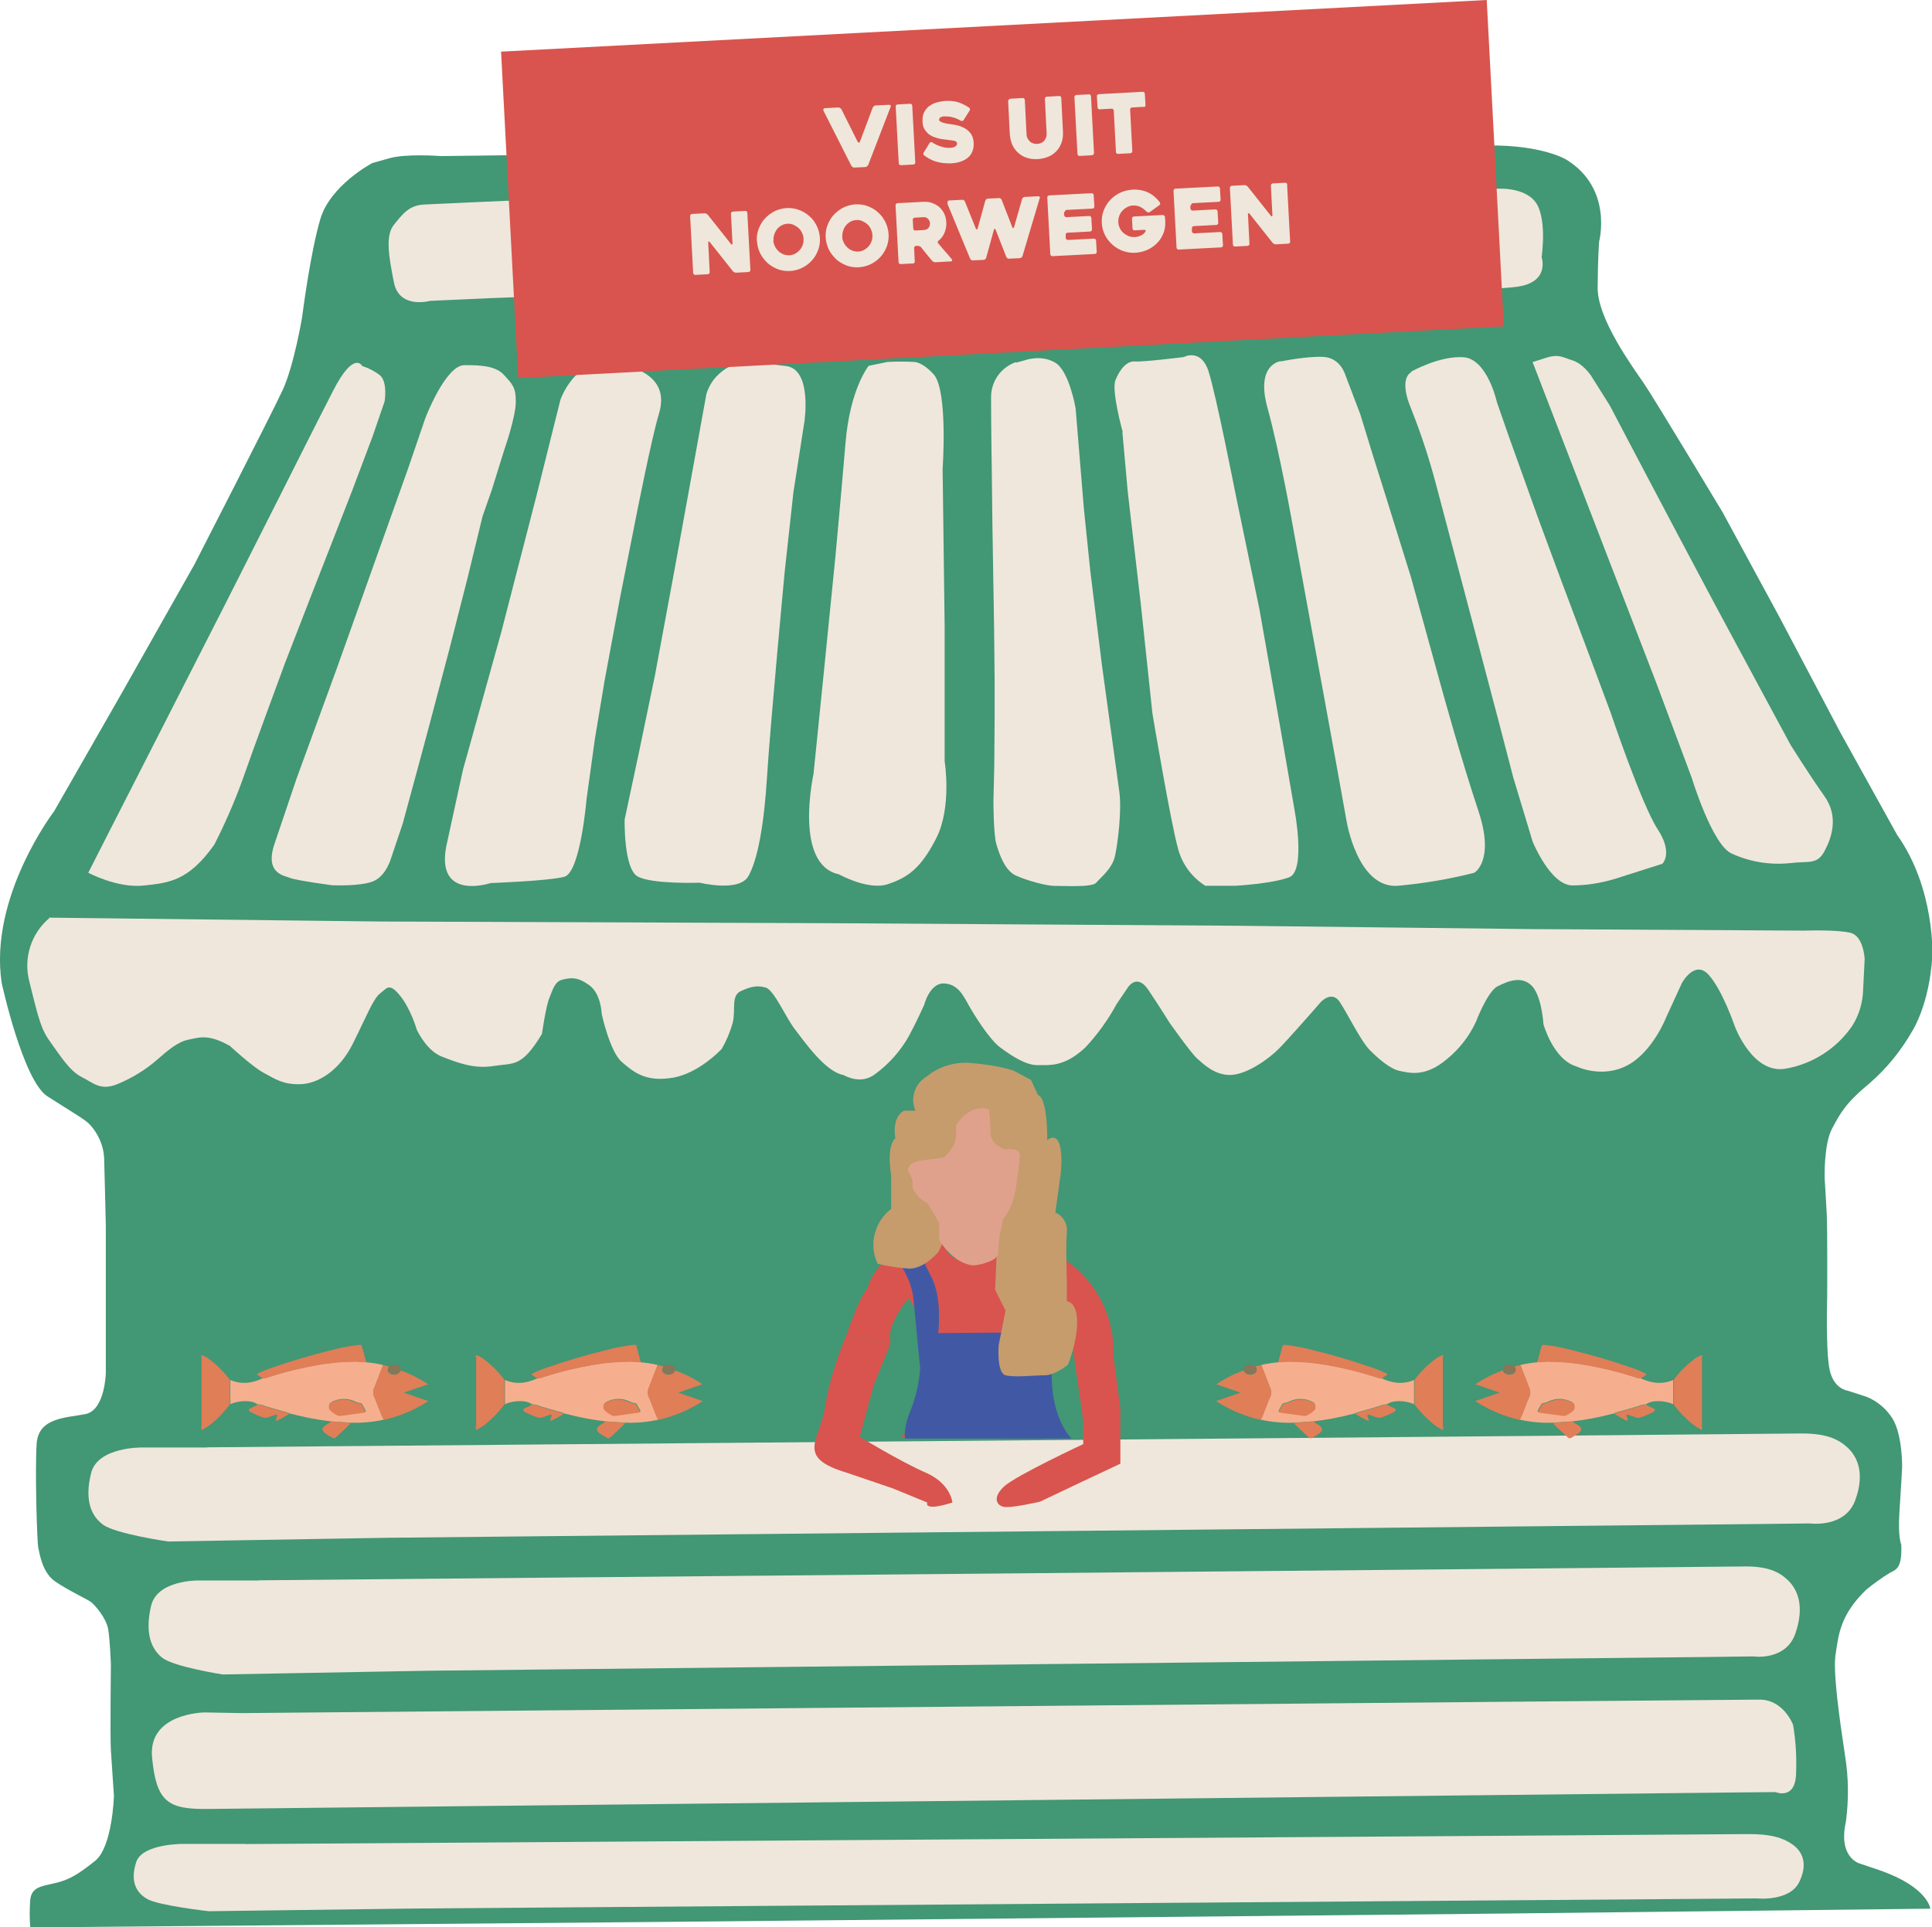 <?xml version="1.0" encoding="UTF-8"?>
<svg id="Laag_2" data-name="Laag 2" xmlns="http://www.w3.org/2000/svg" xmlns:xlink="http://www.w3.org/1999/xlink" viewBox="0 0 114.47 114.21">
  <defs>
    <style>
      .cls-1 {
        fill: none;
      }

      .cls-2 {
        clip-path: url(#clippath);
      }

      .cls-3 {
        fill: #f6af8e;
      }

      .cls-4 {
        fill: #efe7db;
      }

      .cls-5 {
        fill: #e07e57;
      }

      .cls-6 {
        fill: #e0a18c;
      }

      .cls-7 {
        fill: #d9544e;
      }

      .cls-8 {
        fill: #c69c6c;
      }

      .cls-9 {
        fill: #429775;
      }

      .cls-10 {
        fill: #4159a5;
      }

      .cls-11 {
        fill: #887658;
      }

      .cls-12 {
        clip-path: url(#clippath-1);
      }

      .cls-13 {
        clip-path: url(#clippath-4);
      }

      .cls-14 {
        clip-path: url(#clippath-3);
      }

      .cls-15 {
        clip-path: url(#clippath-2);
      }

      .cls-16 {
        clip-path: url(#clippath-6);
      }

      .cls-17 {
        clip-path: url(#clippath-5);
      }

      .cls-18 {
        isolation: isolate;
      }
    </style>
    <clipPath id="clippath">
      <rect class="cls-1" x="0" y="8.62" width="114.47" height="105.59"/>
    </clipPath>
    <clipPath id="clippath-1">
      <rect class="cls-1" x="48.25" y="63" width="18.11" height="26.3"/>
    </clipPath>
    <clipPath id="clippath-2">
      <rect class="cls-1" x="23.02" y="11.17" width="68.4" height="6.74"/>
    </clipPath>
    <clipPath id="clippath-3">
      <rect class="cls-1" x="11.91" y="79.69" width="13.48" height="5.54"/>
    </clipPath>
    <clipPath id="clippath-4">
      <rect class="cls-1" x="28.18" y="79.69" width="13.48" height="5.54"/>
    </clipPath>
    <clipPath id="clippath-5">
      <rect class="cls-1" x="87.39" y="79.69" width="13.48" height="5.54"/>
    </clipPath>
    <clipPath id="clippath-6">
      <rect class="cls-1" x="72.04" y="79.69" width="13.48" height="5.54"/>
    </clipPath>
  </defs>
  <g id="Laag_1-2" data-name="Laag 1">
    <g id="Group_903" data-name="Group 903">
      <g id="Group_381" data-name="Group 381">
        <g class="cls-2">
          <g id="Group_379-2" data-name="Group 379-2">
            <path id="Path_11608-2" data-name="Path 11608-2" class="cls-9" d="m22.03,9.68s-2.46,1.3-3.05,3.3c-.6,2.01-1.08,5.82-1.08,5.82,0,0-.48,2.86-1.15,4.31s-5.23,10.34-5.23,10.34l-4.35,7.7-3.96,6.92S-.67,53.14.1,58.25c0,0,1.26,5.79,2.71,6.72,1.45.93,2.25,1.38,2.51,1.67.5.54.81,1.24.85,1.98.03.96.1,4,.1,4v8.73s-.04,2.22-1.21,2.45-2.79.2-2.89,1.77.02,5.82.1,6.16.23,1.46,1,1.99c.76.53,1.92,1.05,2.15,1.24s.88.94.99,1.59.16,2.09.16,2.09c0,0-.05,4.28,0,5.08s.18,2.7.18,2.7c0,0-.08,3.03-1.12,3.86s-1.56,1.13-2.39,1.32-1.38.24-1.45,1.01c-.04.53-.04,1.07,0,1.61l37.87-.33,49.29-.49,25.42-.29s-.13-1.29-3.04-2.29l-1.15-.39s-1.29-.34-.81-2.48c.17-1.3.16-2.61-.05-3.9-.34-2.25-.73-5-.56-6.03s.21-2.27,1.81-3.81c.44-.36.9-.69,1.38-.99.42-.22.75-.28.7-1.68,0,0-.21-.44-.11-1.93s.16-2.66.16-2.66c0,0,.03-1.93-.58-2.9-.37-.58-.91-1.03-1.54-1.28l-1.12-.36s-.87-.1-1.08-1.36-.12-4.21-.12-4.21c0,0,.02-4-.03-4.97s-.12-2.03-.12-2.03c0,0-.06-2.03.44-2.96s.79-1.5,2.25-2.71c1.02-.89,1.87-1.95,2.53-3.12,0,0,1-1.57,1.16-4.42,0,0,.17-3.97-2.09-7.16l-3.35-6.04-3.64-6.9-3.34-6.16s-4.03-6.71-4.67-7.65-2.75-3.8-2.74-5.67.09-2.75.09-2.75c0,0,.83-3.12-1.93-4.83,0,0-1.38-.88-4.64-.85s-8.75.07-8.75.07l-12.56.1-13.17.13-14.13.16-13.44.17s-2.06-.16-3.07.13l-1.02.29Z"/>
            <path id="Path_11609-2" data-name="Path 11609-2" class="cls-4" d="m21.46,21.69s-.48-.96-1.72,1.46-2.97,5.87-2.97,5.87l-3.42,6.77-4.69,9.2-2.2,4.31-1.23,2.42s1.72.92,3.26.76,2.69-.28,4.21-2.43c.62-1.22,1.17-2.47,1.64-3.76.62-1.79,2.56-7.03,2.56-7.03l1.5-3.87,1.47-3.76.99-2.54,1.22-3.24.71-2.07s.19-1.17-.29-1.55c-.31-.24-.67-.42-1.04-.54"/>
            <path id="Path_11610-2" data-name="Path 11610-2" class="cls-4" d="m17.56,46.17l2.4-6.57,4.21-11.81,1.03-3.01s1.19-3.13,2.31-3.14,1.91.08,2.37.6.69.69.68,1.59-.66,2.76-.66,2.76l-.77,2.47-.54,1.54-.89,3.66-1.05,4.12-1.19,4.51-.66,2.46-.94,3.46-.69,2.05s-.29,1.06-1.07,1.37-2.43.23-2.43.23c0,0-2.16-.29-2.47-.43s-1.51-.22-.96-1.95"/>
            <path id="Path_11611-2" data-name="Path 11611-2" class="cls-4" d="m27.43,45.62l.96-3.45,1.31-4.71,2.09-8.1,1.41-5.65s.87-2.66,3.31-2.19,2.95,1.65,2.53,3.01-1.36,6.14-1.36,6.14l-.95,4.79-.9,4.83-.58,3.48-.5,3.61s-.36,4.33-1.32,4.58-4.36.37-4.36.37c0,0-3.25,1.09-2.63-2.17"/>
            <path id="Path_11612-2" data-name="Path 11612-2" class="cls-4" d="m41.85,23.37l-1.84,10.15-1.21,6.53-.95,4.57-.84,3.94s-.07,2.91.77,3.38,3.68.37,3.68.37c0,0,2.31.57,2.87-.37.55-.94.94-3.02,1.12-5.96s1.04-12.08,1.04-12.08l.52-4.73.65-4.18s.48-3.12-1.1-3.3-2.44-.29-2.44-.29c0,0-1.76.27-2.27,1.96"/>
            <path id="Path_11613-2" data-name="Path 11613-2" class="cls-4" d="m51.46,21.69s-1.09,1.34-1.36,4.52-.6,6.75-.6,6.75l-.65,6.5-.65,6.41s-1.19,5.37,1.5,5.94c0,0,1.74.97,2.89.59s1.96-.9,2.89-2.74.49-4.55.49-4.55v-8s-.12-9.32-.12-9.32c0,0,.32-4.53-.5-5.57,0,0-.59-.71-1.17-.77-.53-.03-1.07-.03-1.6,0l-1.11.23Z"/>
            <path id="Path_11614-2" data-name="Path 11614-2" class="cls-4" d="m60.19,21.46c-.89.31-1.48,1.15-1.47,2.1,0,1.64.04,4.15.04,4.15l.04,3.4.1,6.13.03,2.95v2.47s-.02,2.7-.02,2.7l-.05,2.13s0,1.98.18,2.56.49,1.54,1.16,1.84,1.82.62,2.32.61,2.19.1,2.43-.19.94-.82,1.11-1.57.41-2.71.26-3.82-1.03-7.5-1.03-7.5l-.69-5.58-.38-3.69-.26-3.16-.23-2.79s-.37-2.21-1.21-2.71-1.8-.14-1.8-.14l-.51.14Z"/>
            <path id="Path_11615-2" data-name="Path 11615-2" class="cls-4" d="m66.52,25.6s-.68-2.44-.43-3.07.66-1.15,1.16-1.11,2.88-.26,2.88-.26c0,0,1.02-.55,1.47.83s1.59,7.21,1.59,7.21l1.43,6.9,1.26,7.15.82,4.75s.69,3.61-.32,3.99-3.16.5-3.16.5h-1.81c-.79-.5-1.37-1.28-1.61-2.19-.44-1.56-1.52-8.02-1.52-8.02l-.69-6.5-.77-6.62-.32-3.56Z"/>
            <path id="Path_11616-2" data-name="Path 11616-2" class="cls-4" d="m75.89,21.4s-1.52.15-.79,2.78c.73,2.63,1.53,7.17,1.53,7.17l1.11,6.07.79,4.31.59,3.24.66,3.67s.65,4.06,3.07,3.85c1.52-.14,3.02-.39,4.5-.77,0,0,1.24-.69.24-3.68s-2.16-7.2-2.16-7.2l-1.82-6.6-1.49-4.79-.69-2.19-.83-2.7-.9-2.37s-.29-.99-1.29-1.04-2.53.27-2.53.27"/>
            <path id="Path_11617-2" data-name="Path 11617-2" class="cls-4" d="m83.62,22.06s-.8.3,0,2.19c.58,1.46,1.07,2.96,1.47,4.48l2.12,8.01,1.58,5.99.88,3.38,1.14,3.77s1.05,2.58,2.35,2.59c.85,0,1.69-.14,2.5-.38l2.83-.9s.67-.61-.28-2.06-2.78-6.9-2.78-6.9l-1.27-3.41-1.64-4.37-1.37-3.7-1.74-4.85-.72-2.07s-.56-2.56-1.98-2.66-3.11.86-3.11.86"/>
            <path id="Path_11618-2" data-name="Path 11618-2" class="cls-4" d="m90.81,21.47l7.31,18.96,2.12,5.68s1.21,3.97,2.36,4.47c1.08.5,2.27.69,3.45.57,1.08-.14,1.6.12,2.04-.69s.87-2.07,0-3.29-2-3.03-2-3.03l-1.76-3.26-2.71-5.04-2.19-4.12-1.9-3.6-1.29-2.45-.86-1.64-1.12-1.78s-.47-.7-1.08-.89-.82-.4-1.6-.15l-.78.25Z"/>
            <path id="Path_11619-2" data-name="Path 11619-2" class="cls-4" d="m14.33,101.52l-2.21-.04s-3.36.03-3.11,2.66.92,3.09,3.31,3.06c2.39-.03,90.77-.98,90.77-.98l2.11-.02s1.1.47,1.21-.95c.05-1.01,0-2.03-.17-3.03,0,0-.55-1.5-1.99-1.5s-89.92.8-89.92.8"/>
            <path id="Path_11620-2" data-name="Path 11620-2" class="cls-4" d="m15.35,93.66h-3.6s-2.44-.04-2.8,1.51-.03,2.51.65,3.06c.68.55,3.6,1,3.6,1l12.09-.22,76.22-.82,2.37-.03s1.93.29,2.5-1.37.09-2.63-.44-3.14-1.22-.85-2.69-.82-87.9.82-87.9.82"/>
            <path id="Path_11621-2" data-name="Path 11621-2" class="cls-4" d="m14.54,109.27h-3.64s-2.47-.03-2.83,1.08-.03,1.8.66,2.19,3.64.72,3.64.72l12.23-.16,77.08-.58,2.4-.02s1.96.21,2.53-.98.09-1.88-.44-2.24-1.23-.61-2.72-.59-88.89.59-88.89.59"/>
            <path id="Path_11622-2" data-name="Path 11622-2" class="cls-4" d="m12.27,85.78h-3.87s-2.61-.04-3,1.51-.04,2.51.7,3.06,3.86,1,3.86,1l12.97-.22,81.77-.82,2.54-.03s2.07.29,2.68-1.37.09-2.63-.47-3.14-1.3-.85-2.89-.82-94.31.82-94.31.82"/>
            <path id="Path_11623-2" data-name="Path 11623-2" class="cls-4" d="m2.93,54.4c-1.08.91-1.55,2.36-1.2,3.73.58,2.37.72,2.89,1.28,3.66s1.11,1.67,1.82,2.03,1.13.84,2.14.42c.85-.35,1.65-.84,2.34-1.44.61-.53,1.2-1.06,1.86-1.19s1.16-.35,2.45.37c0,0,1.33,1.24,2.01,1.6s1.13.7,2.17.67,2.3-.79,3.1-2.39,1.22-2.69,1.62-2.99.53-.67,1.18.13.99,2.01.99,2.01c0,0,.56,1.25,1.5,1.61s1.89.74,3.07.55,1.64.11,2.85-1.9c0,0,.23-1.63.44-2.13s.31-.98.79-1.09.86-.18,1.57.33.74,1.7.74,1.7c0,0,.48,2.24,1.19,2.85s1.41,1.2,3,.94,2.92-1.71,2.92-1.71c.28-.48.5-1,.65-1.54.2-.79-.12-1.61.49-1.89s.99-.35,1.48-.2,1.2,1.81,1.72,2.47,1.78,2.52,2.89,2.71c0,0,.99.61,1.85-.05.82-.6,1.51-1.37,2.01-2.26.47-.87.91-1.86.91-1.86,0,0,.32-1.28,1.16-1.26s1.18.76,1.47,1.28,1.21,2.02,1.87,2.51,1.52,1.06,2.21,1.05,1.56.14,2.83-1.04c.73-.78,1.35-1.64,1.86-2.58l.65-.96s.54-.9,1.22.11,1.26,1.95,1.26,1.95c0,0,1.28,1.81,1.63,2.12s1.08,1.04,2.05.98,2.23-.97,2.81-1.56,1.98-2.19,1.98-2.19l.49-.56s.66-.74,1.14,0,1.25,2.32,1.78,2.85,1.21,1.11,1.75,1.22,1.5.41,2.79-.68c.74-.6,1.33-1.35,1.73-2.21,0,0,.69-1.82,1.29-2.12s1.4-.64,2.01-.05.71,2.3.71,2.3c0,0,.58,2.1,1.96,2.5,0,0,1.49.73,3-.06s2.31-2.85,2.31-2.85l.93-2.03s.75-1.39,1.57-.51,1.57,3.08,1.57,3.08c0,0,1.05,2.85,3.01,2.5,1.6-.28,3.02-1.19,3.94-2.53.41-.64.63-1.39.65-2.15l.09-1.81s-.05-1.36-.84-1.56-2.74-.13-2.74-.13l-16.09-.09-17.6-.2-23.84-.15-26.82-.1-19.66-.23Z"/>
          </g>
        </g>
      </g>
      <g id="Group_393" data-name="Group 393">
        <g class="cls-12">
          <g id="Group_392" data-name="Group 392">
            <path id="Path_11631" data-name="Path 11631" class="cls-7" d="m53.84,84.64c.73-.99,1.15-2.18,1.19-3.41.14-1.12-.06-2.26-.59-3.26l-.59-1.04c-.52.57-.9,1.26-1.11,2v.78l-2.57-.62s.69-2.14,1.24-2.76c.05-.19.12-.38.21-.56.21-.41.5-.77.87-1.05,1.05-.63,2.18-1.1,3.37-1.38,0,.29.09.57.25.8.34.5.99.75,1.69.66.18,0,.36-.03.53-.09.42-.17.76-.5.93-.92.2-.13.44-.22.68-.24.41-.04.7.12,1.12.29.46.19.93.33,1.41.44,1.93,1,3.22,2.91,3.46,5.07l-1.62.14-.81-.04c-.07-.04-.14-.09-.2-.14-.33-.3-.35-.7-.44-1.03-.11-.39-.32-.76-.61-1.05-.25.37-.47.76-.65,1.17-.31.7-.58,1.63-.46,2.56l1.11,2.97.37,1.24h-9.2l.41-.51Z"/>
            <path id="Path_11632" data-name="Path 11632" class="cls-7" d="m50.16,79.09s-.99,2.31-1.27,4.27-1.83,2.98,1.27,3.91l2.73.93,2.05.84s-.28.56,1.49,0c0,0-.09-1.12-1.58-1.77s-3.91-2.12-3.91-2.12l.84-3.1.95-2.34-2.57-.62Z"/>
            <path id="Path_11633" data-name="Path 11633" class="cls-7" d="m63.5,79.44l.68,4.75v1.39s-3.99,1.86-4.69,2.51-.45,1.13,0,1.21,2.13-.31,2.13-.31l2.57-1.22,2.19-1.03v-3.28l-.43-3.28v-.84l-2.43.1Z"/>
            <path id="Path_11634" data-name="Path 11634" class="cls-10" d="m52.73,74.16s1.25,1.22,1.4,2.88.39,4.04.39,4.04c-.06.84-.24,1.66-.55,2.45-.47,1.1-.35,1.72-.35,1.72h9.87s-1.09-1.04-1.17-3.43,0-2.88,0-2.88l-6.73.06s.25-2.02-.38-3.27-.78-1.56-.78-1.56h-1.72Z"/>
            <path id="Path_11635" data-name="Path 11635" class="cls-8" d="m52.01,74.91c-.55-1.14-.21-2.5.79-3.27v-2s-.31-1.69.25-2.19c0,0-.25-1.19.5-1.63h.69c-.32-.73-.05-1.58.63-2,.76-.63,1.75-.93,2.73-.82,1.7.15,2.46.45,2.46.45l1.03.55.41.89s.55,0,.55,2.67c0,0,.55-.48.75.34s0,1.98,0,1.98l-.27,1.98c.46.19.74.67.68,1.16-.07.89,0,2.87,0,2.87v1.23s.61,0,.61,1.23-.55,2.53-.55,2.53c0,0-.75.62-1.37.62s-1.78.14-2.32,0-.41-1.78-.41-1.78l.41-2.05-.62-1.23.1-2.31s.1-1.91.57-2.58.57-3.25.57-3.25c0,0-1.62,0-1.62-1.15l-.1-1.24s-1.05-.57-1.62.76c0,0-.19,1.72-.76,1.91s-1.81.19-1.81.67.21,1.05.76,1.91c.51.78.74.89.86,1.35.16.64-.08,1.27-.33,1.71-.66.7-1.24.96-1.68.96-.64-.04-1.27-.14-1.89-.28"/>
            <path id="Path_11636" data-name="Path 11636" class="cls-6" d="m55.67,73.53s.81,1.36,2,1.46c.23-.02.45-.06.66-.13.3-.1.59-.19.75-.42.1-.15.04-.21.09-.75.03-.28.07-.56.13-.83.05-.26.1-.48.14-.63.18-.23.33-.47.45-.74.15-.37.26-.77.31-1.17.05-.25.07-.47.09-.62.03-.18.06-.41.09-.68.07-.55.06-.65-.02-.75-.19-.23-.67-.18-.81-.15-.51-.2-.7-.45-.78-.62-.11-.22-.08-.39-.1-.89-.02-.38-.05-.69-.08-.88-.41-.11-.85-.04-1.2.19-.31.19-.56.45-.74.77.02.25,0,.5-.02.75-.02.16-.06.32-.14.46-.03.05-.06.1-.1.15-.11.17-.23.33-.38.48-.11.09-.22.1-.6.14-.98.11-1.23.15-1.43.32-.08.07-.14.17-.17.27-.03.18.1.27.2.52.14.34-.03.41.12.73.09.18.22.34.37.48.14.13.29.23.46.31l.69,1.17v1.05Z"/>
          </g>
        </g>
      </g>
      <g id="Group_406" data-name="Group 406">
        <g class="cls-15">
          <g id="Group_395-2" data-name="Group 395-2">
            <path id="Path_11637-2" data-name="Path 11637-2" class="cls-4" d="m25.48,17.83s-1.82.51-2.14-1.09-.51-2.79,0-3.42c.51-.63.89-1.16,1.8-1.2.91-.05,4.87-.22,4.87-.22l7.13-.21,6.99-.1h9.98s9.93.1,9.93.1l4.73-.08,7.18-.12,9.64-.21,2.84-.08s1.67-.21,2.47.68c.81.89.44,3.36.44,3.36,0,0,.53,1.51-1.51,1.76-2.03.25-4.92.04-4.92.04l-7.62.06-5.16.04-6.36.05-5.5.06-15.27.17-11.87.09-4.09.16-3.57.16Z"/>
          </g>
        </g>
      </g>
      <g id="Group_577" data-name="Group 577">
        <g class="cls-14">
          <g id="Group_576" data-name="Group 576">
            <path id="Path_14483" data-name="Path 14483" class="cls-3" d="m21.69,80.73c.34.03.68.08,1.01.16-.17.44-.34.88-.51,1.32-.09.18-.1.4-.01.58.12.25.19.51.31.76.07.2.15.4.25.58-.63.14-1.28.2-1.93.18-.4-.03-.8-.05-1.2-.08-.79-.09-1.57-.24-2.33-.44-.04-.01-.08-.02-.12-.02-.03-.03-.06-.05-.1-.06-.46-.12-.91-.26-1.36-.39-.14-.07-.29-.1-.44-.1-.16-.11-.35-.17-.55-.18-.36-.03-.73.03-1.06.17v-1.43c.37.16.78.21,1.18.14.27-.05.52-.14.77-.25.11,0,.22-.02.32-.07.96-.31,1.93-.55,2.92-.72.75-.13,1.51-.2,2.26-.2.2,0,.4.04.61.03m-2.2,2.63c0,.07.01.13.05.18.15.14.32.26.5.34.04.02.08.02.13.01.46-.06.93-.13,1.39-.19.1-.01.12-.04.08-.11-.06-.1-.12-.21-.18-.32-.02-.06-.07-.09-.12-.1-.13-.02-.25-.06-.37-.12-.42-.19-.89-.17-1.3.03-.13.07-.2.15-.18.26"/>
            <path id="Path_14484" data-name="Path 14484" class="cls-5" d="m22.73,84.14c-.1-.19-.18-.38-.25-.58-.11-.25-.18-.52-.31-.76-.09-.19-.08-.4.01-.58.17-.44.34-.88.51-1.32.12.02.24.04.35.08-.08.14-.12.27.03.4.2.16.62.09.66-.17.37.13.74.29,1.08.49.19.1.38.21.56.33-.48.16-.93.32-1.44.5.5.17.97.34,1.45.5-.82.53-1.72.91-2.67,1.12"/>
            <path id="Path_14485" data-name="Path 14485" class="cls-5" d="m13.62,81.8v1.43c-.33.44-.72.84-1.15,1.19-.15.11-.31.21-.47.3h-.06s0-.07,0-.07c.02-.03.01-.06,0-.08,0-.56,0-1.12,0-1.68,0-.83,0-1.67,0-2.5.02-.02.02-.05.01-.08.18.05.34.14.48.26.46.35.87.76,1.21,1.23"/>
            <path id="Path_14486" data-name="Path 14486" class="cls-5" d="m21.69,80.73c-.2.01-.4-.02-.61-.03-.76,0-1.52.07-2.26.2-.99.17-1.97.41-2.92.72-.1.04-.21.07-.32.07-.08-.05-.17-.1-.25-.16-.14-.09-.14-.09.02-.17.27-.13.54-.24.83-.33,1.09-.38,2.2-.71,3.34-.99.54-.15,1.09-.26,1.65-.33.25-.03.25-.03.3.16.08.29.15.58.23.87"/>
            <path id="Path_14487" data-name="Path 14487" class="cls-5" d="m15.24,83.24c.15,0,.31.02.44.1.45.13.9.27,1.36.39.04,0,.07.03.1.06-.25.15-.51.3-.78.42-.03-.11.03-.18.05-.27,0-.04.03-.08-.01-.1-.04-.02-.08,0-.12.02-.12.04-.24.07-.36.12-.12.05-.26.05-.38,0-.23-.08-.46-.18-.67-.29-.18-.11-.18-.17.02-.26.12-.06.24-.11.35-.17"/>
            <path id="Path_14488" data-name="Path 14488" class="cls-5" d="m19.6,84.24c.4.03.8.05,1.2.08-.28.3-.6.57-.9.86-.05.06-.14.07-.2.03,0,0,0,0-.01-.01-.12-.08-.26-.14-.37-.22-.3-.21-.28-.38.04-.57.09-.04.17-.09.24-.16"/>
            <path id="Path_14489" data-name="Path 14489" class="cls-11" d="m23.75,81.19c-.04.25-.47.33-.66.17-.15-.13-.11-.26-.03-.4.08-.05.17-.09.27-.09.29,0,.39.08.42.32"/>
            <path id="Path_14490" data-name="Path 14490" class="cls-3" d="m11.93,84.57s.02.06,0,.08c-.02-.02-.02-.06,0-.08"/>
            <path id="Path_14491" data-name="Path 14491" class="cls-3" d="m11.94,80.31s0,.06-.01.08c-.02-.03-.02-.05.01-.08"/>
            <path id="Path_14492" data-name="Path 14492" class="cls-3" d="m11.94,84.72h.06s-.04.03-.06,0"/>
            <path id="Path_14493" data-name="Path 14493" class="cls-5" d="m19.49,83.36c-.02-.11.05-.19.18-.26.41-.21.88-.22,1.3-.03.12.05.24.09.37.12.06,0,.11.05.12.1.06.11.11.21.18.32.04.07.02.09-.08.11-.46.06-.93.13-1.39.19-.04,0-.09,0-.13-.01-.19-.08-.36-.2-.5-.34-.04-.05-.06-.12-.05-.18"/>
          </g>
        </g>
      </g>
      <g id="Group_580" data-name="Group 580">
        <g class="cls-13">
          <g id="Group_576-2" data-name="Group 576-2">
            <path id="Path_14483-2" data-name="Path 14483-2" class="cls-3" d="m37.96,80.73c.34.03.68.08,1.01.16-.17.44-.34.88-.51,1.32-.09.18-.1.4-.01.58.12.25.19.51.31.76.07.2.15.4.25.58-.63.14-1.28.2-1.93.18-.4-.03-.8-.05-1.2-.08-.79-.09-1.57-.24-2.33-.44-.04-.01-.08-.02-.12-.02-.03-.03-.06-.05-.1-.06-.46-.12-.91-.26-1.36-.39-.14-.07-.29-.1-.44-.1-.16-.11-.35-.17-.55-.18-.36-.03-.73.03-1.06.17v-1.43c.37.16.78.21,1.18.14.27-.05.52-.14.77-.25.11,0,.22-.02.32-.07.96-.31,1.93-.55,2.92-.72.75-.13,1.51-.2,2.26-.2.2,0,.4.04.61.03m-2.2,2.63c0,.07.01.13.05.18.15.14.32.26.5.34.04.02.08.02.13.01.46-.06.93-.13,1.39-.19.1-.01.12-.04.08-.11-.06-.1-.12-.21-.18-.32-.02-.06-.07-.09-.12-.1-.13-.02-.25-.06-.37-.12-.42-.19-.89-.17-1.3.03-.13.07-.2.15-.18.26"/>
            <path id="Path_14484-2" data-name="Path 14484-2" class="cls-5" d="m38.99,84.14c-.1-.19-.18-.38-.25-.58-.11-.25-.18-.52-.31-.76-.09-.19-.08-.4.01-.58.17-.44.34-.88.51-1.32.12.02.24.04.35.08-.08.14-.12.27.03.4.2.16.62.09.66-.17.37.13.74.29,1.08.49.19.1.38.21.56.33-.48.16-.93.32-1.44.5.5.17.97.34,1.45.5-.82.53-1.72.91-2.67,1.12"/>
            <path id="Path_14485-2" data-name="Path 14485-2" class="cls-5" d="m29.89,81.8v1.43c-.33.44-.72.84-1.15,1.19-.15.11-.31.21-.47.3h-.06s0-.07,0-.07c.02-.03.01-.06,0-.08,0-.56,0-1.12,0-1.68,0-.83,0-1.67,0-2.5.02-.02.02-.05.01-.08.18.05.34.14.48.26.46.35.87.76,1.21,1.23"/>
            <path id="Path_14486-2" data-name="Path 14486-2" class="cls-5" d="m37.96,80.73c-.2.01-.4-.02-.61-.03-.76,0-1.52.07-2.26.2-.99.17-1.97.41-2.92.72-.1.04-.21.07-.32.07-.08-.05-.17-.1-.25-.16-.14-.09-.14-.09.02-.17.27-.13.54-.24.83-.33,1.09-.38,2.2-.71,3.34-.99.54-.15,1.09-.26,1.65-.33.25-.03.25-.03.3.16.08.29.15.58.23.87"/>
            <path id="Path_14487-2" data-name="Path 14487-2" class="cls-5" d="m31.5,83.24c.15,0,.31.02.44.1.45.13.9.27,1.36.39.04,0,.07.03.1.06-.25.15-.51.3-.78.42-.03-.11.03-.18.05-.27,0-.04.03-.08-.01-.1-.04-.02-.08,0-.12.02-.12.04-.24.07-.36.12-.12.05-.26.05-.38,0-.23-.08-.46-.18-.67-.29-.18-.11-.18-.17.02-.26.12-.06.24-.11.35-.17"/>
            <path id="Path_14488-2" data-name="Path 14488-2" class="cls-5" d="m35.86,84.24c.4.03.8.05,1.2.08-.28.3-.6.57-.9.86-.05.06-.14.07-.2.03,0,0,0,0-.01-.01-.12-.08-.26-.14-.37-.22-.3-.21-.28-.38.04-.57.09-.04.17-.09.24-.16"/>
            <path id="Path_14489-2" data-name="Path 14489-2" class="cls-11" d="m40.01,81.19c-.04.25-.47.33-.66.17-.15-.13-.11-.26-.03-.4.08-.05.17-.09.27-.09.29,0,.39.08.42.32"/>
            <path id="Path_14490-2" data-name="Path 14490-2" class="cls-3" d="m28.19,84.57s.02.06,0,.08c-.02-.02-.02-.06,0-.08"/>
            <path id="Path_14491-2" data-name="Path 14491-2" class="cls-3" d="m28.2,80.31s0,.06-.01.08c-.02-.03-.02-.05.01-.08"/>
            <path id="Path_14492-2" data-name="Path 14492-2" class="cls-3" d="m28.2,84.72h.06s-.04.03-.06,0"/>
            <path id="Path_14493-2" data-name="Path 14493-2" class="cls-5" d="m35.75,83.36c-.02-.11.05-.19.18-.26.41-.21.88-.22,1.3-.03.12.05.24.09.37.12.06,0,.11.05.12.1.06.11.11.21.18.32.04.07.02.09-.08.11-.46.06-.93.13-1.39.19-.04,0-.09,0-.13-.01-.19-.08-.36-.2-.5-.34-.04-.05-.06-.12-.05-.18"/>
          </g>
        </g>
      </g>
      <g id="Group_581" data-name="Group 581">
        <g class="cls-17">
          <g id="Group_576-3" data-name="Group 576-3">
            <path id="Path_14483-3" data-name="Path 14483-3" class="cls-3" d="m91.09,80.73c-.34.03-.68.08-1.01.16.17.44.34.88.51,1.32.09.18.1.4.01.58-.12.25-.19.51-.31.76-.07.2-.15.4-.25.58.63.14,1.28.2,1.93.18.4-.03.8-.05,1.2-.08.79-.09,1.57-.24,2.33-.44.04-.01.08-.02.12-.02.03-.03.06-.05.1-.06.46-.12.91-.26,1.36-.39.14-.07.29-.1.44-.1.16-.11.35-.17.55-.18.36-.03.73.03,1.06.17v-1.43c-.37.16-.78.21-1.18.14-.27-.05-.52-.14-.77-.25-.11,0-.22-.02-.32-.07-.96-.31-1.93-.55-2.92-.72-.75-.13-1.51-.2-2.26-.2-.2,0-.4.04-.61.03m2.2,2.63c0,.07-.01.13-.05.18-.15.14-.32.26-.5.34-.04.02-.08.02-.13.01-.46-.06-.93-.13-1.39-.19-.1-.01-.12-.04-.08-.11.06-.1.12-.21.18-.32.02-.06.07-.09.12-.1.13-.02.25-.06.37-.12.42-.19.89-.17,1.3.03.13.07.2.15.18.26"/>
            <path id="Path_14484-3" data-name="Path 14484-3" class="cls-5" d="m90.05,84.14c.1-.19.18-.38.25-.58.11-.25.18-.52.31-.76.09-.19.08-.4-.01-.58-.17-.44-.34-.88-.51-1.32-.12.02-.24.04-.35.08.08.14.12.27-.03.4-.2.16-.62.09-.66-.17-.37.13-.74.29-1.08.49-.19.1-.38.21-.56.33.48.16.93.32,1.44.5-.5.17-.97.34-1.45.5.82.53,1.72.91,2.67,1.12"/>
            <path id="Path_14485-3" data-name="Path 14485-3" class="cls-5" d="m99.16,81.8v1.43c.33.44.72.84,1.15,1.19.15.11.31.21.47.3h.06s0-.07,0-.07c-.02-.03-.01-.06,0-.08,0-.56,0-1.12,0-1.68,0-.83,0-1.67,0-2.5-.02-.02-.02-.05-.01-.08-.18.05-.34.14-.48.26-.46.35-.87.76-1.21,1.23"/>
            <path id="Path_14486-3" data-name="Path 14486-3" class="cls-5" d="m91.09,80.73c.2.01.4-.02.61-.03.76,0,1.52.07,2.26.2.99.17,1.96.41,2.92.72.1.04.21.07.32.07.08-.05.17-.1.25-.16.14-.09.14-.09-.02-.17-.27-.13-.54-.24-.83-.33-1.09-.38-2.2-.71-3.34-.99-.54-.15-1.09-.26-1.65-.33-.25-.03-.25-.03-.3.16-.08.29-.15.58-.23.87"/>
            <path id="Path_14487-3" data-name="Path 14487-3" class="cls-5" d="m97.55,83.24c-.15,0-.31.02-.44.1-.45.13-.9.27-1.36.39-.04,0-.07.03-.1.06.25.15.51.3.78.42.03-.11-.03-.18-.05-.27,0-.04-.03-.08.01-.1.04-.02.08,0,.12.02.12.04.24.07.36.12.12.05.26.05.38,0,.23-.08.46-.18.67-.29.18-.11.18-.17-.02-.26-.12-.06-.24-.11-.35-.17"/>
            <path id="Path_14488-3" data-name="Path 14488-3" class="cls-5" d="m93.19,84.24c-.4.03-.8.05-1.2.08.28.3.6.57.9.86.05.06.14.07.2.03,0,0,0,0,.01-.01.12-.08.26-.14.37-.22.3-.21.28-.38-.04-.57-.09-.04-.17-.09-.24-.16"/>
            <path id="Path_14489-3" data-name="Path 14489-3" class="cls-11" d="m89.04,81.19c.04.25.47.33.66.17.16-.13.11-.26.03-.4-.08-.05-.17-.09-.27-.09-.29,0-.39.08-.42.32"/>
            <path id="Path_14490-3" data-name="Path 14490-3" class="cls-3" d="m100.86,84.57s-.02.06,0,.08c.02-.02.02-.06,0-.08"/>
            <path id="Path_14491-3" data-name="Path 14491-3" class="cls-3" d="m100.85,80.31s0,.06.01.08c.02-.03.02-.05-.01-.08"/>
            <path id="Path_14492-3" data-name="Path 14492-3" class="cls-3" d="m100.84,84.72h-.06s.04.03.06,0"/>
            <path id="Path_14493-3" data-name="Path 14493-3" class="cls-5" d="m93.3,83.36c.02-.11-.05-.19-.18-.26-.41-.21-.88-.22-1.3-.03-.12.05-.24.09-.37.12-.06,0-.11.05-.12.1-.06.11-.11.21-.18.32-.04.07-.02.09.08.11.47.06.93.13,1.39.19.04,0,.09,0,.13-.01.19-.08.36-.2.5-.34.04-.05.06-.12.05-.18"/>
          </g>
        </g>
      </g>
      <g id="Group_582" data-name="Group 582">
        <g class="cls-16">
          <g id="Group_576-4" data-name="Group 576-4">
            <path id="Path_14483-4" data-name="Path 14483-4" class="cls-3" d="m75.74,80.73c-.34.03-.68.08-1.01.16.17.44.34.88.51,1.32.09.18.1.4.01.58-.12.25-.19.51-.31.76-.07.2-.15.4-.25.58.63.14,1.28.2,1.93.18.4-.03.8-.05,1.2-.08.79-.09,1.57-.24,2.33-.44.04-.01.08-.02.12-.02.03-.03.06-.05.1-.06.46-.12.91-.26,1.36-.39.14-.07.29-.1.44-.1.16-.11.35-.17.55-.18.36-.03.73.03,1.06.17v-1.43c-.37.16-.78.21-1.18.14-.27-.05-.52-.14-.77-.25-.11,0-.22-.02-.32-.07-.96-.31-1.93-.55-2.92-.72-.75-.13-1.51-.2-2.26-.2-.2,0-.4.04-.61.03m2.2,2.63c0,.07-.01.13-.05.18-.15.14-.32.26-.5.34-.04.02-.08.02-.13.01-.46-.06-.93-.13-1.39-.19-.1-.01-.12-.04-.08-.11.06-.1.12-.21.18-.32.02-.06.07-.09.12-.1.13-.02.25-.06.37-.12.42-.19.89-.17,1.3.03.13.07.2.15.18.26"/>
            <path id="Path_14484-4" data-name="Path 14484-4" class="cls-5" d="m74.7,84.14c.1-.19.18-.38.25-.58.11-.25.18-.52.31-.76.09-.19.08-.4-.01-.58-.17-.44-.34-.88-.51-1.32-.12.02-.24.04-.35.08.08.14.12.27-.03.4-.2.16-.62.09-.66-.17-.37.13-.74.29-1.08.49-.19.1-.38.21-.56.33.48.16.93.32,1.44.5-.5.17-.97.34-1.45.5.82.53,1.72.91,2.67,1.12"/>
            <path id="Path_14485-4" data-name="Path 14485-4" class="cls-5" d="m83.81,81.8v1.43c.33.44.72.84,1.15,1.19.15.11.31.21.47.3h.06s0-.07,0-.07c-.02-.03-.01-.06,0-.08,0-.56,0-1.12,0-1.68,0-.83,0-1.67,0-2.5-.02-.02-.02-.05-.01-.08-.18.05-.34.14-.48.26-.46.35-.87.76-1.21,1.23"/>
            <path id="Path_14486-4" data-name="Path 14486-4" class="cls-5" d="m75.74,80.73c.2.01.4-.02.61-.03.76,0,1.52.07,2.26.2.99.17,1.96.41,2.92.72.1.04.21.07.32.07.08-.05.17-.1.25-.16.14-.09.14-.09-.02-.17-.27-.13-.54-.24-.83-.33-1.09-.38-2.2-.71-3.34-.99-.54-.15-1.09-.26-1.65-.33-.25-.03-.25-.03-.3.16-.08.29-.15.58-.23.87"/>
            <path id="Path_14487-4" data-name="Path 14487-4" class="cls-5" d="m82.2,83.24c-.15,0-.31.02-.44.1-.45.13-.9.27-1.36.39-.04,0-.07.03-.1.06.25.15.51.3.78.42.03-.11-.03-.18-.05-.27,0-.04-.03-.08.01-.1.04-.02.08,0,.12.02.12.04.24.07.36.12.12.05.26.05.38,0,.23-.08.46-.18.67-.29.18-.11.18-.17-.02-.26-.12-.06-.24-.11-.35-.17"/>
            <path id="Path_14488-4" data-name="Path 14488-4" class="cls-5" d="m77.84,84.24c-.4.03-.8.05-1.2.08.28.3.6.57.9.86.05.06.14.07.2.03,0,0,0,0,.01-.01.12-.08.26-.14.37-.22.3-.21.28-.38-.04-.57-.09-.04-.17-.09-.24-.16"/>
            <path id="Path_14489-4" data-name="Path 14489-4" class="cls-11" d="m73.69,81.19c.04.25.47.33.66.17.16-.13.11-.26.03-.4-.08-.05-.17-.09-.27-.09-.29,0-.39.08-.42.32"/>
            <path id="Path_14490-4" data-name="Path 14490-4" class="cls-3" d="m85.51,84.57s-.02.06,0,.08c.02-.02.02-.06,0-.08"/>
            <path id="Path_14491-4" data-name="Path 14491-4" class="cls-3" d="m85.49,80.31s0,.06.01.08c.02-.03.02-.05-.01-.08"/>
            <path id="Path_14492-4" data-name="Path 14492-4" class="cls-3" d="m85.49,84.72h-.06s.04.03.06,0"/>
            <path id="Path_14493-4" data-name="Path 14493-4" class="cls-5" d="m77.94,83.36c.02-.11-.05-.19-.18-.26-.41-.21-.88-.22-1.3-.03-.12.05-.24.09-.37.12-.06,0-.11.05-.12.1-.06.11-.11.21-.18.32-.04.07-.02.09.08.11.47.06.93.13,1.39.19.04,0,.09,0,.13-.01.19-.08.36-.2.5-.34.04-.05.06-.12.05-.18"/>
          </g>
        </g>
      </g>
      <rect id="Rectangle_308" data-name="Rectangle 308" class="cls-7" x="30.15" y="1.52" width="58.48" height="19.37" transform="translate(-.5 3.12) rotate(-3)"/>
      <g id="Vis_uit_Noorwegen" data-name="Vis uit Noorwegen" class="cls-18">
        <g class="cls-18">
          <path class="cls-4" d="m50.45,9.84l-1.66-3.28s-.02-.07,0-.1.04-.05.08-.05l.8-.04s.06,0,.1.03c.03.02.06.04.08.07l.97,1.94s.04.04.07.04c.03,0,.05-.02.06-.05l.76-2.03s.04-.06.07-.08c.03-.02.06-.04.09-.04l.82-.04s.06.01.08.04c.02.03.02.05,0,.08l-1.33,3.45s-.04.06-.07.08c-.03.02-.06.04-.09.04l-.66.03s-.07,0-.1-.03c-.03-.02-.06-.04-.08-.07Z"/>
          <path class="cls-4" d="m54.12,9.75l-.74.04s-.06,0-.09-.03c-.02-.02-.03-.05-.04-.08l-.18-3.37s0-.06.03-.08c.02-.02.05-.04.08-.04l.74-.04s.06,0,.09.03c.02.02.04.05.04.08l.18,3.37s0,.06-.03.08c-.02.02-.05.04-.08.04Z"/>
          <path class="cls-4" d="m55.24,8.45c.18.11.36.19.54.24.18.06.34.08.49.07.14,0,.25-.03.33-.08.07-.04.11-.11.1-.19,0-.04-.02-.08-.05-.1-.03-.02-.08-.04-.13-.05-.06-.01-.12-.02-.19-.03-.07,0-.15-.02-.22-.03-.07,0-.16-.02-.26-.03-.1-.01-.2-.03-.3-.06s-.21-.07-.31-.11c-.1-.05-.2-.11-.28-.19-.08-.08-.15-.17-.21-.28s-.08-.24-.09-.4c-.01-.23.02-.42.1-.57.08-.15.19-.28.32-.37.13-.09.28-.16.45-.21.17-.04.33-.07.49-.08.28-.01.53.01.75.08.22.07.44.18.65.32.03.02.04.05.05.08,0,.03,0,.06-.02.09l-.36.57s-.04.05-.08.05c-.03,0-.06,0-.09-.02-.17-.1-.33-.16-.48-.2s-.28-.05-.4-.05c-.04,0-.08,0-.13,0-.05,0-.09.01-.13.03-.04.01-.08.03-.1.06-.03.03-.04.06-.04.11,0,.05.04.08.11.12s.15.06.24.08c.09.02.18.04.26.05.08.01.13.02.16.02.12.02.25.04.39.08.14.04.28.1.41.18.13.08.24.19.33.32s.14.31.15.52c.01.2-.02.37-.08.51-.06.15-.15.27-.27.37-.12.1-.26.17-.43.23s-.36.09-.57.1c-.17,0-.33,0-.48-.02-.15-.02-.29-.05-.42-.09-.13-.04-.25-.09-.37-.16-.11-.06-.22-.13-.31-.2-.03-.02-.04-.04-.05-.08s0-.06.02-.09l.35-.57s.04-.04.08-.05c.03,0,.06,0,.09.01Z"/>
          <path class="cls-4" d="m59.75,5.97s0-.06.03-.08c.02-.02.05-.04.08-.04l.74-.04s.06,0,.08.03c.02.02.04.05.04.08l.1,2c0,.13.03.23.08.31.05.08.1.14.16.19.06.04.13.07.2.09.07.02.13.02.19.02.06,0,.12-.02.19-.04.07-.02.13-.06.19-.11.06-.05.1-.12.14-.21.04-.09.05-.19.04-.32l-.1-2s0-.06.03-.08.05-.04.08-.04l.74-.04s.06,0,.08.03c.02.02.04.05.04.08l.1,2c.01.23-.01.45-.08.64s-.16.36-.29.5c-.13.14-.29.26-.48.34-.19.08-.4.13-.64.15-.24.01-.45-.01-.65-.08-.2-.06-.37-.16-.51-.29-.14-.13-.26-.28-.35-.47-.08-.19-.13-.4-.15-.63l-.1-2Z"/>
          <path class="cls-4" d="m64.71,9.2l-.74.04s-.07,0-.09-.03c-.02-.02-.03-.05-.04-.08l-.18-3.37s0-.06.03-.09c.02-.02.05-.04.08-.04l.74-.04s.06,0,.09.03c.02.02.04.05.04.08l.18,3.37s0,.06-.03.08c-.02.02-.05.04-.08.04Z"/>
          <path class="cls-4" d="m67.76,6.33l-.69.04s-.06.01-.08.04c-.02.02-.03.05-.03.09l.13,2.46s0,.06-.03.08c-.02.02-.05.04-.08.04l-.74.04s-.06,0-.08-.03c-.02-.02-.04-.05-.04-.08l-.13-2.46s-.01-.06-.04-.08c-.02-.02-.05-.03-.09-.03l-.7.04s-.06,0-.09-.03c-.02-.02-.04-.05-.04-.08l-.04-.67s0-.06.03-.08c.02-.02.05-.04.08-.04l2.6-.14s.07,0,.09.03c.02.02.03.05.04.08l.04.67s0,.06-.03.09c-.02.02-.05.04-.08.04Z"/>
        </g>
        <g class="cls-18">
          <path class="cls-4" d="m44.28,12.63l.18,3.37s0,.06-.03.08c-.02.02-.05.04-.08.04l-.73.04s-.07,0-.1-.02c-.04-.02-.07-.04-.09-.06l-1.38-1.74s-.04-.03-.06-.03c-.02,0-.03.03-.03.06l.09,1.76s0,.06-.03.08c-.02.02-.05.04-.08.04l-.74.04s-.06,0-.09-.03c-.02-.02-.04-.05-.04-.08l-.18-3.37s0-.06.03-.09c.02-.02.05-.04.08-.04l.74-.04s.07,0,.1.02c.04.02.07.04.09.06l1.38,1.74s.04.04.06.03c.02,0,.03-.02.03-.06l-.09-1.76s0-.06.03-.09c.02-.02.05-.04.08-.04l.73-.04s.06,0,.09.03c.02.02.04.05.04.08Z"/>
          <path class="cls-4" d="m44.84,14.29c-.01-.26.02-.5.11-.73.09-.23.21-.44.37-.61s.35-.32.57-.43c.22-.11.46-.17.72-.19.26-.01.5.02.73.11s.44.21.62.37c.18.16.32.35.43.57.11.22.17.46.19.72.01.26-.02.5-.11.73-.09.23-.21.44-.37.61-.16.18-.35.32-.57.43s-.46.17-.72.19c-.26.01-.5-.02-.73-.11-.23-.09-.44-.21-.61-.37s-.32-.35-.43-.57c-.11-.22-.17-.46-.19-.72Zm.98-.05c0,.13.04.24.09.35.05.11.12.2.21.29s.18.14.29.19c.11.04.23.06.35.06.12,0,.24-.04.34-.09.11-.06.2-.13.28-.22.08-.09.14-.19.18-.31.04-.11.06-.23.05-.36,0-.12-.04-.24-.09-.35-.05-.11-.12-.21-.21-.29-.09-.08-.19-.14-.3-.19-.11-.05-.23-.07-.35-.06-.12,0-.24.04-.34.09-.11.06-.2.13-.27.22s-.13.19-.17.31c-.04.11-.06.23-.05.35Z"/>
          <path class="cls-4" d="m48.92,14.07c-.01-.26.02-.5.11-.73.09-.23.21-.44.37-.61s.35-.32.57-.43c.22-.11.46-.17.72-.19.26-.01.5.02.73.11.23.09.44.21.61.37.18.16.32.35.43.57.11.22.17.46.19.72.01.26-.02.5-.11.73-.09.23-.21.44-.37.61-.16.18-.35.32-.57.43-.22.11-.46.17-.72.19-.26.01-.5-.02-.73-.11-.23-.09-.44-.21-.61-.37s-.32-.35-.43-.57c-.11-.22-.17-.46-.19-.72Zm.98-.05c0,.13.04.24.09.35.05.11.12.2.21.29s.18.14.29.19c.11.04.23.06.35.06.12,0,.24-.04.34-.09.11-.06.2-.13.28-.22.08-.09.14-.19.18-.31.04-.11.06-.23.05-.36,0-.12-.04-.24-.09-.35s-.12-.21-.21-.29c-.09-.08-.19-.14-.3-.19-.11-.05-.23-.07-.35-.06-.12,0-.24.04-.34.09-.11.06-.2.13-.27.22-.08.09-.13.19-.17.31-.04.11-.06.23-.05.35Z"/>
          <path class="cls-4" d="m54.11,15.61l-.74.04s-.06,0-.09-.03c-.02-.02-.04-.05-.04-.08l-.18-3.37s0-.06.03-.09c.02-.02.05-.04.08-.04l1.53-.08c.19-.01.37.01.53.07s.31.14.43.25c.12.11.22.24.29.39.07.16.11.33.12.52,0,.11,0,.21-.02.31-.02.1-.05.2-.09.3-.04.09-.09.18-.15.26-.06.08-.13.14-.2.2-.03.02-.04.05-.05.07,0,.03,0,.06.02.08.13.16.27.32.42.49.15.17.28.32.39.46.02.02.03.05.02.08,0,.03-.03.05-.06.05l-.92.05s-.07,0-.11-.02c-.04-.02-.07-.04-.09-.06-.11-.13-.22-.27-.33-.4-.11-.14-.22-.27-.33-.41-.02-.03-.05-.05-.09-.06s-.07-.02-.1-.02h-.11s-.06.02-.08.04c-.02.02-.03.05-.03.09l.04.8s0,.06-.03.08c-.02.02-.05.04-.08.04Zm.13-1.95l.52-.03s.08-.01.12-.03c.04-.02.08-.04.11-.07.03-.03.06-.07.08-.12s.03-.1.03-.17c0-.03,0-.07-.02-.12-.01-.04-.04-.08-.07-.12s-.07-.07-.12-.1c-.05-.02-.11-.04-.18-.03l-.52.03s-.06.01-.08.04c-.02.02-.03.05-.03.09l.03.52s.01.06.04.08c.02.02.05.03.08.03Z"/>
          <path class="cls-4" d="m56.15,12.03s-.02-.07,0-.1.04-.04.07-.05l.8-.04s.06,0,.09.03c.03.02.05.04.06.07l.65,1.61s.03.05.05.05.04-.02.05-.05l.46-1.66s.03-.06.05-.08c.03-.02.06-.04.1-.04l.66-.03s.07,0,.1.03c.03.02.05.05.06.08l.63,1.62s.03.05.05.05.04-.02.05-.05l.48-1.68s.03-.06.06-.08c.03-.02.06-.04.1-.04l.8-.04s.06.01.08.04.02.06,0,.08l-1.02,3.43s-.03.06-.06.08c-.03.02-.06.04-.1.04l-.64.03s-.07,0-.1-.03-.05-.05-.06-.08l-.63-1.61s-.03-.05-.05-.05-.04.02-.05.05l-.46,1.67s-.03.06-.05.08c-.03.02-.06.03-.1.04l-.64.03s-.07,0-.1-.03-.05-.05-.06-.07l-1.36-3.29Z"/>
          <path class="cls-4" d="m63.05,12.55v.21s.03.06.05.08c.02.02.05.03.09.03l1.34-.07s.06,0,.09.03.04.05.04.08l.04.68s0,.06-.03.09c-.02.02-.05.04-.08.04l-1.34.07s-.06.01-.08.04c-.02.02-.03.05-.03.09v.19s.02.06.05.08c.02.02.05.03.09.03l1.53-.08s.06,0,.09.03c.02.02.04.05.04.08l.04.68s0,.06-.03.08c-.02.02-.05.04-.08.04l-2.51.13s-.06,0-.09-.03c-.02-.02-.04-.05-.04-.08l-.18-3.37s0-.06.03-.08c.02-.02.05-.04.08-.04l2.51-.13s.06,0,.09.03c.02.02.04.05.04.08l.04.67s0,.06-.03.09-.05.04-.08.04l-1.53.08s-.06.01-.08.04c-.02.02-.03.05-.03.09Z"/>
          <path class="cls-4" d="m67.28,14.98c-.26.01-.51-.02-.75-.11-.24-.09-.44-.21-.62-.37-.18-.16-.33-.35-.44-.57-.11-.22-.18-.46-.19-.72-.01-.26.02-.5.11-.73.09-.23.21-.44.38-.62.16-.18.36-.32.58-.43.23-.11.47-.17.73-.19.36-.02.68.04.95.17s.5.33.69.58c.02.03.02.06.02.09,0,.04-.02.06-.05.08l-.57.41s-.05.03-.09.02-.06-.02-.09-.04c-.11-.12-.23-.21-.36-.28s-.28-.1-.46-.09c-.12,0-.24.04-.35.1-.11.06-.2.13-.28.22-.08.09-.14.19-.18.31-.04.12-.06.23-.05.36,0,.12.04.24.09.35.05.11.12.2.21.28.09.08.19.14.3.19.11.04.23.06.36.06s.25-.04.37-.09c.12-.05.21-.13.28-.24.02-.03.02-.05,0-.07-.01-.02-.04-.03-.07-.03l-.57.03s-.06,0-.09-.03c-.02-.02-.04-.05-.04-.08l-.03-.59s0-.06.03-.08c.02-.02.05-.04.08-.04l1.7-.09s.06,0,.09.03c.03.02.04.05.05.08,0,.06.02.12.02.2,0,.08,0,.16,0,.25-.01.23-.06.44-.16.64-.09.2-.22.37-.38.52-.16.15-.34.27-.55.36-.21.09-.43.14-.67.16Z"/>
          <path class="cls-4" d="m70.53,12.16v.21s.03.06.05.08c.02.02.05.03.09.03l1.34-.07s.06,0,.09.03c.02.02.04.05.04.08l.04.68s0,.06-.03.09c-.02.02-.05.04-.08.04l-1.34.07s-.06.01-.08.04c-.02.02-.03.05-.03.09v.19s.02.06.05.08c.02.02.05.03.09.03l1.53-.08s.06,0,.09.03.04.05.04.08l.04.68s0,.06-.03.08c-.02.02-.05.04-.08.04l-2.51.13s-.06,0-.09-.03c-.02-.02-.04-.05-.04-.08l-.18-3.37s0-.06.03-.09.05-.04.08-.04l2.51-.13s.06,0,.09.03c.02.02.04.05.04.08l.04.67s0,.06-.03.09c-.02.02-.05.04-.08.04l-1.53.08s-.06.01-.08.04c-.02.02-.03.05-.03.09Z"/>
          <path class="cls-4" d="m76.26,10.95l.18,3.37s0,.06-.03.08c-.02.02-.05.04-.08.04l-.73.04s-.07,0-.1-.02c-.04-.02-.07-.04-.09-.06l-1.38-1.74s-.04-.03-.06-.03c-.02,0-.03.03-.03.06l.09,1.76s0,.06-.03.08c-.02.02-.05.04-.08.04l-.74.04s-.06,0-.09-.03c-.02-.02-.04-.05-.04-.08l-.18-3.37s0-.06.03-.08c.02-.02.05-.04.08-.04l.74-.04s.07,0,.11.02c.04.02.07.04.09.06l1.38,1.74s.04.04.06.03c.02,0,.03-.02.03-.06l-.09-1.76s0-.06.03-.09c.02-.02.05-.04.08-.04l.73-.04s.06,0,.09.03c.02.02.04.05.04.08Z"/>
        </g>
      </g>
    </g>
  </g>
</svg>
